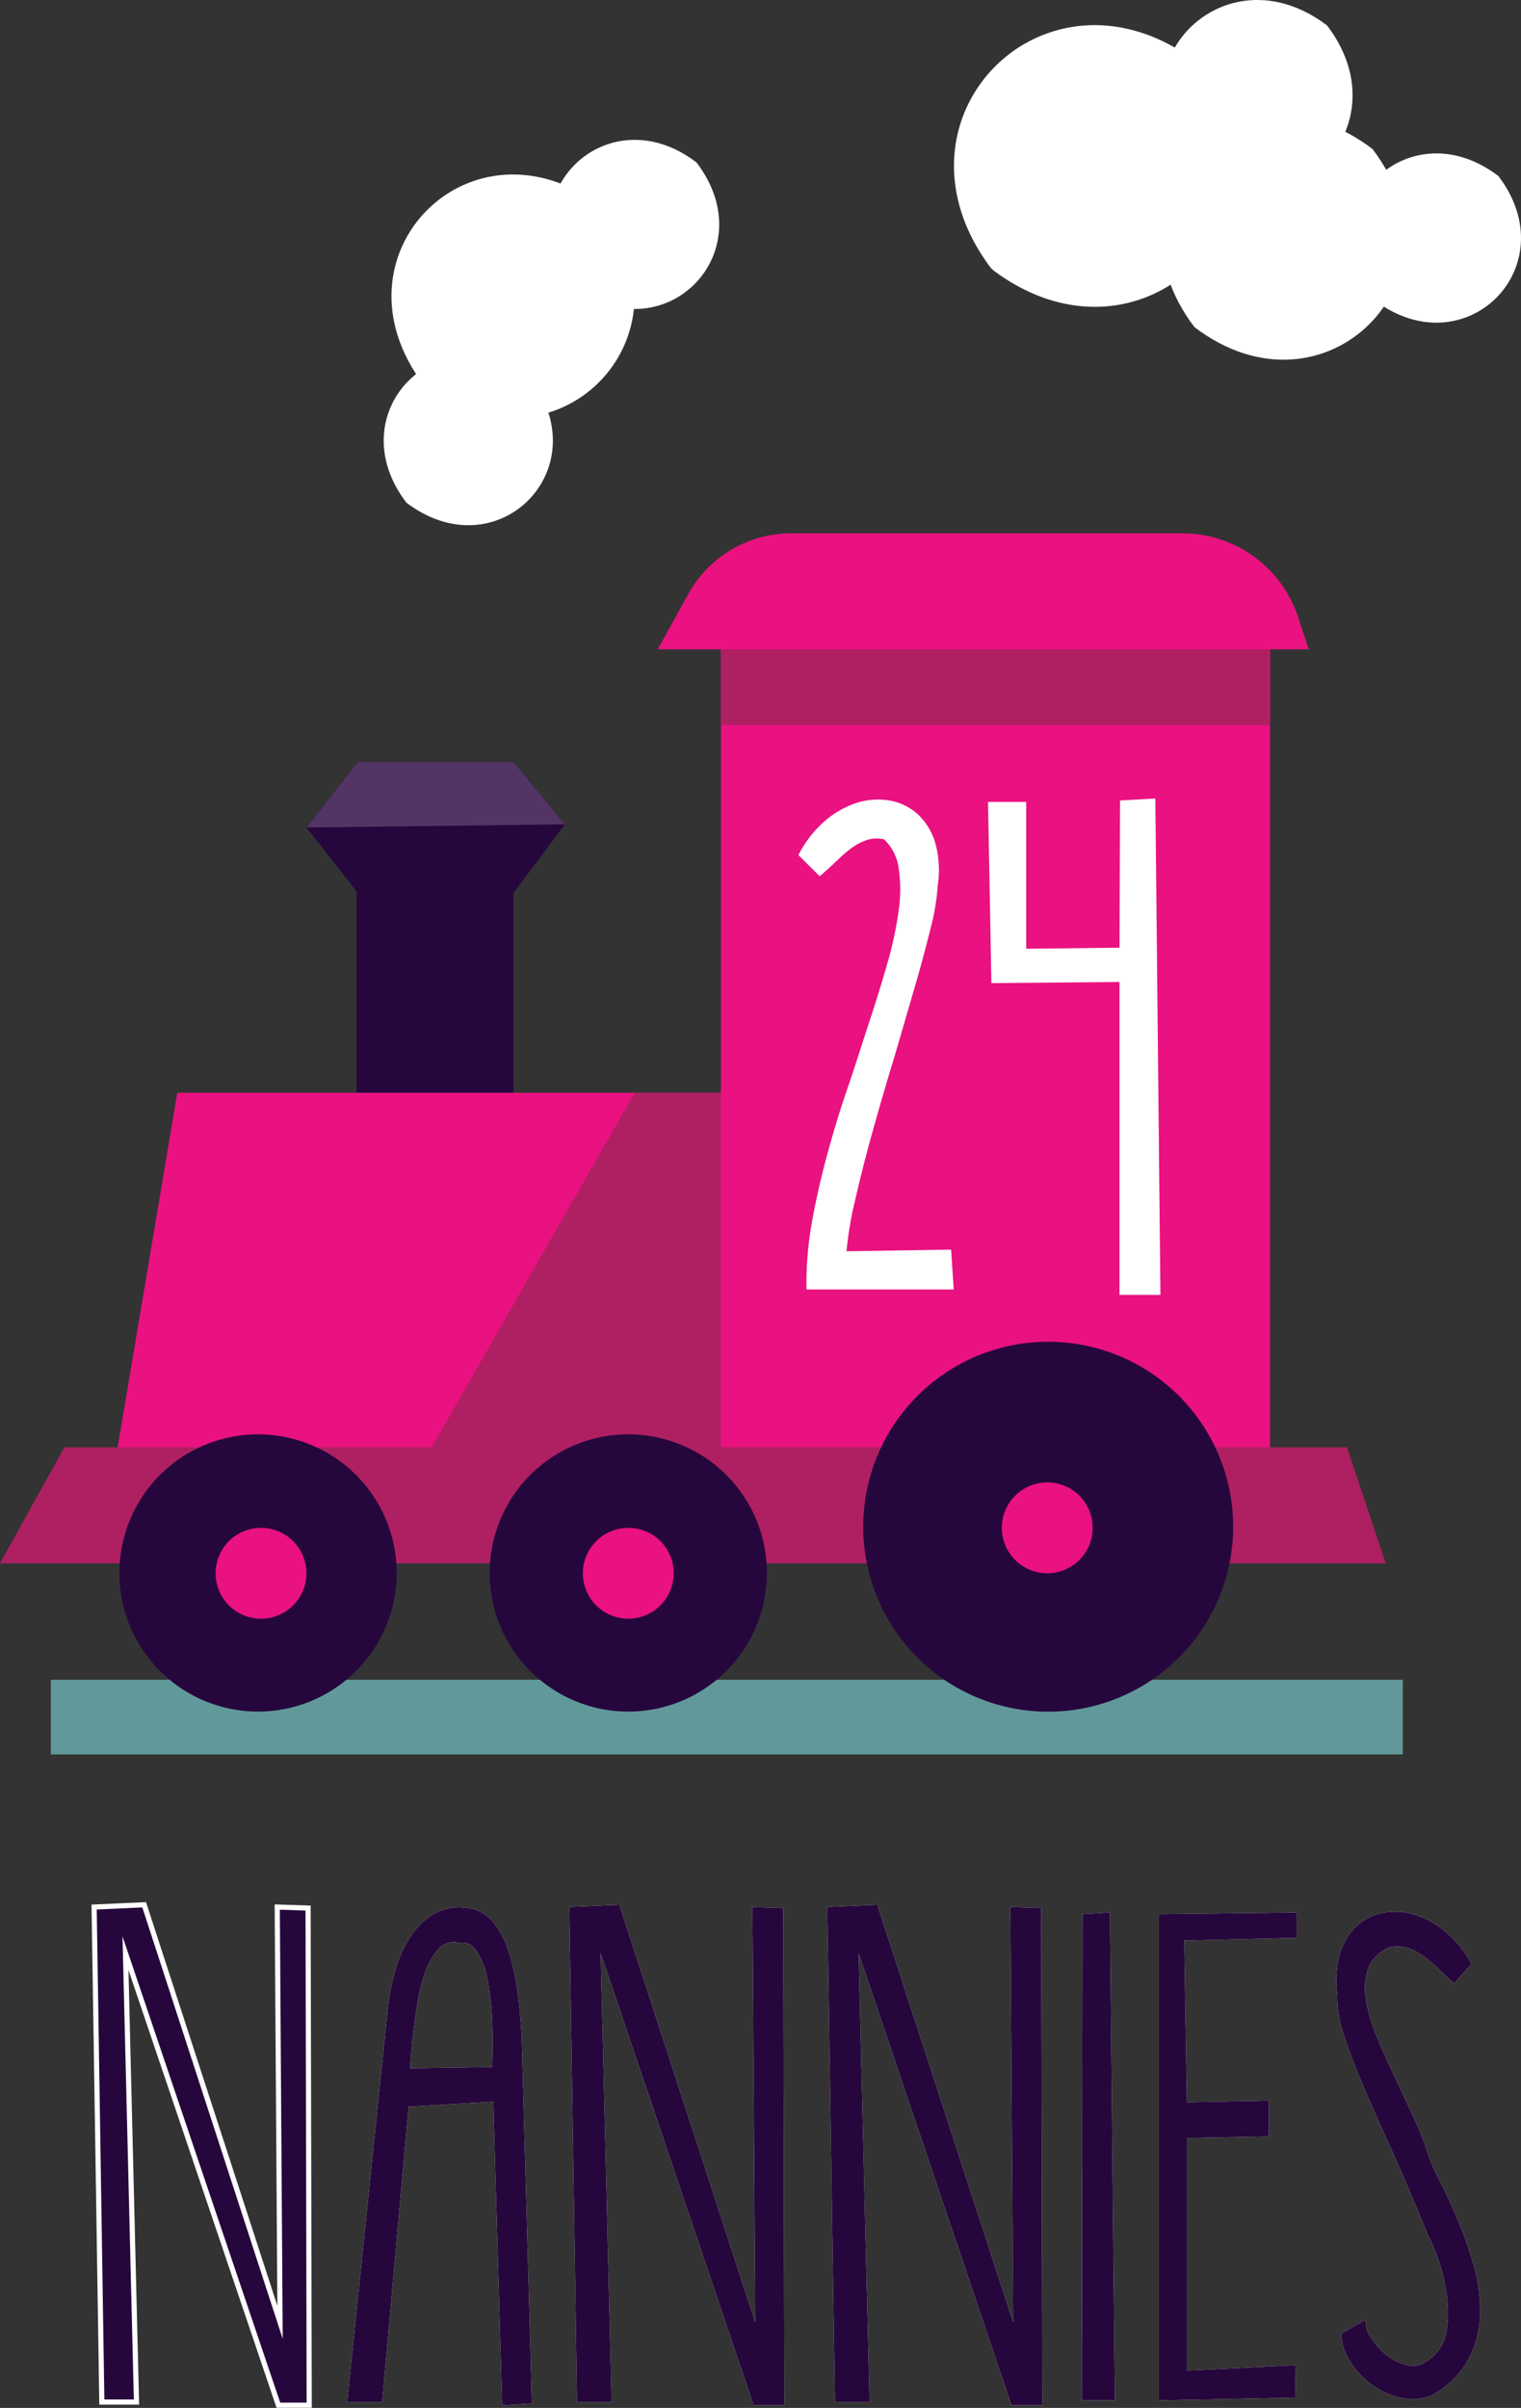 <svg xmlns="http://www.w3.org/2000/svg" viewBox="0 0 148.01 234.32"><rect x="0" y="0" width="148.01" height="234.32" fill="#333333" stroke="none"/><defs><style>.cls-1{fill:#61999a;}.cls-2{fill:#26073d;}.cls-3{fill:#e91280;}.cls-4{fill:#af2062;}.cls-5{fill:#fff;}.cls-6{fill:none;stroke:#fff;stroke-miterlimit:10;stroke-width:0.5px;}.cls-7{fill:#523565;}</style></defs><g id="Layer_2" data-name="Layer 2"><g id="Layer_1-2" data-name="Layer 1"><rect class="cls-1" x="4.95" y="163.46" width="131.56" height="7.27"/><rect class="cls-2" x="34.7" y="81.89" width="15.26" height="25.71"/><polygon class="cls-3" points="103.51 143.7 10.97 143.7 17.25 106.34 103.51 106.34 103.51 143.7"/><polygon class="cls-4" points="75.68 143.7 40.37 143.7 61.76 106.34 75.68 106.34 75.68 143.7"/><rect class="cls-3" x="70.15" y="60.26" width="53.44" height="83.44"/><polygon class="cls-4" points="134.84 152.13 0 152.13 6.27 140.84 131.07 140.84 134.84 152.13"/><path class="cls-2" d="M74.63,153.07a13.49,13.49,0,1,1-13.48-13.49,13.49,13.49,0,0,1,13.48,13.49"/><path class="cls-2" d="M38.6,153.07a13.49,13.49,0,1,1-13.49-13.49A13.49,13.49,0,0,1,38.6,153.07"/><rect class="cls-4" x="70.15" y="60.26" width="53.39" height="10.29"/><path class="cls-3" d="M127.36,63.19H64l3-5.42A11.41,11.41,0,0,1,77,51.9h38.1A11.84,11.84,0,0,1,126.3,60Z"/><path class="cls-5" d="M92.54,125.23H78.73a33.23,33.23,0,0,1,.51-6.16c.38-2.14.86-4.29,1.45-6.47s1.24-4.36,2-6.56,1.41-4.31,2.09-6.37,1.28-4,1.82-5.89a35.61,35.61,0,0,0,1.1-5.16,14.42,14.42,0,0,0,0-4.17,5,5,0,0,0-1.55-3,3.45,3.45,0,0,0-1.69,0,5.4,5.4,0,0,0-1.52.72,10.93,10.93,0,0,0-1.5,1.24c-.5.48-1.06,1-1.66,1.52L78,83.16A10.66,10.66,0,0,1,80.53,80a8.7,8.7,0,0,1,3-1.66,6.54,6.54,0,0,1,3-.19,5.27,5.27,0,0,1,2.57,1.23,6,6,0,0,1,1.66,2.68A9.64,9.64,0,0,1,91,86.16a21.1,21.1,0,0,1-.69,4.12q-.64,2.63-1.58,5.86t-2,6.85c-.74,2.41-1.42,4.77-2.07,7.09s-1.2,4.53-1.68,6.61a35.25,35.25,0,0,0-.88,5.33l10.22-.16Z"/><path class="cls-6" d="M92.54,125.23H78.73a33.23,33.23,0,0,1,.51-6.16c.38-2.14.86-4.29,1.45-6.47s1.24-4.36,2-6.56,1.41-4.31,2.09-6.37,1.28-4,1.82-5.89a35.61,35.61,0,0,0,1.1-5.16,14.42,14.42,0,0,0,0-4.17,5,5,0,0,0-1.55-3,3.45,3.45,0,0,0-1.69,0,5.4,5.4,0,0,0-1.52.72,10.93,10.93,0,0,0-1.5,1.24c-.5.48-1.06,1-1.66,1.52L78,83.16A10.66,10.66,0,0,1,80.53,80a8.7,8.7,0,0,1,3-1.66,6.54,6.54,0,0,1,3-.19,5.27,5.27,0,0,1,2.57,1.23,6,6,0,0,1,1.66,2.68A9.64,9.64,0,0,1,91,86.16a21.1,21.1,0,0,1-.69,4.12q-.64,2.63-1.58,5.86t-2,6.85c-.74,2.41-1.42,4.77-2.07,7.09s-1.2,4.53-1.68,6.61a35.25,35.25,0,0,0-.88,5.33l10.22-.16Z"/><polygon class="cls-5" points="96.4 78.29 99.61 78.29 99.61 92.58 109.19 92.47 109.24 78.13 112.18 77.97 112.67 125.76 109.19 125.76 109.19 95.31 96.72 95.42 96.4 78.29"/><polygon class="cls-6" points="96.4 78.29 99.61 78.29 99.61 92.58 109.19 92.47 109.24 78.13 112.18 77.97 112.67 125.76 109.19 125.76 109.19 95.31 96.72 95.42 96.4 78.29"/><polygon class="cls-2" points="9.16 185.58 14.03 185.36 27.25 225.99 26.98 185.58 29.98 185.68 30.09 234.06 27.09 234.06 12.21 190.07 13.28 233.75 9.91 233.75 9.16 185.58"/><polygon class="cls-6" points="9.16 185.58 14.03 185.36 27.25 225.99 26.98 185.58 29.98 185.68 30.09 234.06 27.09 234.06 12.21 190.07 13.28 233.75 9.91 233.75 9.16 185.58"/><path class="cls-5" d="M48.87,234.07,48,204.52l-8.24.49-2.57,28.74H33.78l4-38.7a20.61,20.61,0,0,1,.85-3.83,11.11,11.11,0,0,1,1.55-3.1,6.58,6.58,0,0,1,2.28-2,5,5,0,0,1,3-.45,3.64,3.64,0,0,1,2.33,1.15,7.73,7.73,0,0,1,1.55,2.65,18.73,18.73,0,0,1,.94,3.82q.32,2.17.48,4.74l1,35.86Zm-1-32.92a44.41,44.41,0,0,0,0-4.74,23.57,23.57,0,0,0-.48-4,7,7,0,0,0-1.07-2.62,1.62,1.62,0,0,0-1.71-.72,1.88,1.88,0,0,0-1.93.59,6.41,6.41,0,0,0-1.31,2.3,17.81,17.81,0,0,0-.78,3.16c-.18,1.14-.32,2.19-.43,3.16s-.18,1.74-.21,2.32-.05.81-.05.67Z"/><path class="cls-2" d="M48.87,234.07,48,204.52l-8.24.49-2.57,28.74H33.78l4-38.7a20.61,20.61,0,0,1,.85-3.83,11.11,11.11,0,0,1,1.55-3.1,6.58,6.58,0,0,1,2.28-2,5,5,0,0,1,3-.45,3.64,3.64,0,0,1,2.33,1.15,7.73,7.73,0,0,1,1.55,2.65,18.73,18.73,0,0,1,.94,3.82q.32,2.17.48,4.74l1,35.86Zm-1-32.92a44.41,44.41,0,0,0,0-4.74,23.57,23.57,0,0,0-.48-4,7,7,0,0,0-1.07-2.62,1.62,1.62,0,0,0-1.71-.72,1.88,1.88,0,0,0-1.93.59,6.41,6.41,0,0,0-1.31,2.3,17.81,17.81,0,0,0-.78,3.16c-.18,1.14-.32,2.19-.43,3.16s-.18,1.74-.21,2.32-.05.81-.05.67Z"/><polygon class="cls-5" points="55.4 185.58 60.27 185.36 73.49 225.99 73.22 185.58 76.22 185.68 76.33 234.06 73.33 234.06 58.45 190.07 59.52 233.75 56.15 233.75 55.4 185.58"/><polygon class="cls-2" points="55.4 185.58 60.27 185.36 73.49 225.99 73.22 185.58 76.22 185.68 76.33 234.06 73.33 234.06 58.45 190.07 59.52 233.75 56.15 233.75 55.4 185.58"/><polygon class="cls-5" points="80.5 185.58 85.37 185.36 98.59 225.99 98.32 185.58 101.32 185.68 101.43 234.06 98.43 234.06 83.55 190.07 84.62 233.75 81.25 233.75 80.5 185.58"/><polygon class="cls-2" points="80.5 185.58 85.37 185.36 98.59 225.99 98.32 185.58 101.32 185.68 101.43 234.06 98.43 234.06 83.55 190.07 84.62 233.75 81.25 233.75 80.5 185.58"/><polygon class="cls-5" points="105.34 186.27 108.01 186.11 108.49 233.59 105.28 233.59 105.34 186.27"/><polygon class="cls-2" points="105.34 186.27 108.01 186.11 108.49 233.59 105.28 233.59 105.34 186.27"/><polygon class="cls-5" points="112.78 186.27 112.83 186.27 126.21 186.11 126.21 188.57 115.24 188.84 115.5 204.58 123.48 204.42 123.48 207.9 115.5 208.06 115.5 230.69 126.1 230.16 126.05 233.32 112.78 233.59 112.78 186.27"/><polygon class="cls-2" points="112.78 186.27 112.83 186.27 126.21 186.11 126.21 188.57 115.24 188.84 115.5 204.58 123.48 204.42 123.48 207.9 115.5 208.06 115.5 230.69 126.1 230.16 126.05 233.32 112.78 233.59 112.78 186.27"/><path class="cls-5" d="M132.9,225.72a2.64,2.64,0,0,0,.48,1.71,6.74,6.74,0,0,0,1.5,1.71,5.07,5.07,0,0,0,2,1,2.14,2.14,0,0,0,1.87-.32,4.14,4.14,0,0,0,2-2.89,11.27,11.27,0,0,0,0-3.8,16.85,16.85,0,0,0-.88-3.48,13.6,13.6,0,0,0-.86-2q-2.09-5.13-3.77-8.83c-1.12-2.46-2.07-4.6-2.83-6.42a48.38,48.38,0,0,1-1.75-4.71,11.32,11.32,0,0,1-.53-3.59,9.66,9.66,0,0,1,.29-4.07,6,6,0,0,1,1.66-2.67,5.32,5.32,0,0,1,2.57-1.23,6.4,6.4,0,0,1,3,.18,8.81,8.81,0,0,1,3,1.66,10.79,10.79,0,0,1,2.54,3.13L141.52,193c-.61-.53-1.16-1-1.66-1.52a11.59,11.59,0,0,0-1.5-1.23,5.35,5.35,0,0,0-1.53-.73,3.41,3.41,0,0,0-1.68,0,3.79,3.79,0,0,0-2,2,5.89,5.89,0,0,0-.24,2.94,15,15,0,0,0,1,3.56c.52,1.27,1.09,2.56,1.71,3.88s1.25,2.64,1.87,4a27.11,27.11,0,0,1,1.48,3.75,18.46,18.46,0,0,0,1.12,2.54c.57,1.12,1.16,2.4,1.77,3.83a38.38,38.38,0,0,1,1.58,4.54,16,16,0,0,1,.59,4.74,10.06,10.06,0,0,1-1.18,4.39,9,9,0,0,1-3.72,3.51,5.57,5.57,0,0,1-3.08.08,7.61,7.61,0,0,1-2.76-1.37,8,8,0,0,1-2-2.27,5,5,0,0,1-.78-2.54Z"/><path class="cls-2" d="M132.9,225.72a2.64,2.64,0,0,0,.48,1.71,6.74,6.74,0,0,0,1.5,1.71,5.07,5.07,0,0,0,2,1,2.14,2.14,0,0,0,1.87-.32,4.14,4.14,0,0,0,2-2.89,11.27,11.27,0,0,0,0-3.8,16.85,16.85,0,0,0-.88-3.48,13.6,13.6,0,0,0-.86-2q-2.09-5.13-3.77-8.83c-1.12-2.46-2.07-4.6-2.83-6.42a48.38,48.38,0,0,1-1.75-4.71,11.32,11.32,0,0,1-.53-3.59,9.66,9.66,0,0,1,.29-4.07,6,6,0,0,1,1.66-2.67,5.32,5.32,0,0,1,2.57-1.23,6.4,6.4,0,0,1,3,.18,8.81,8.81,0,0,1,3,1.66,10.79,10.79,0,0,1,2.54,3.13L141.52,193c-.61-.53-1.16-1-1.66-1.52a11.59,11.59,0,0,0-1.5-1.23,5.35,5.35,0,0,0-1.53-.73,3.41,3.41,0,0,0-1.68,0,3.79,3.79,0,0,0-2,2,5.89,5.89,0,0,0-.24,2.94,15,15,0,0,0,1,3.56c.52,1.27,1.09,2.56,1.71,3.88s1.25,2.64,1.87,4a27.11,27.11,0,0,1,1.48,3.75,18.46,18.46,0,0,0,1.12,2.54c.57,1.12,1.16,2.4,1.77,3.83a38.38,38.38,0,0,1,1.58,4.54,16,16,0,0,1,.59,4.74,10.06,10.06,0,0,1-1.18,4.39,9,9,0,0,1-3.72,3.51,5.57,5.57,0,0,1-3.08.08,7.61,7.61,0,0,1-2.76-1.37,8,8,0,0,1-2-2.27,5,5,0,0,1-.78-2.54Z"/><path class="cls-3" d="M29.82,153.09a4.42,4.42,0,1,1-4.42-4.41,4.42,4.42,0,0,1,4.42,4.41"/><path class="cls-3" d="M65.56,153.09a4.42,4.42,0,1,1-4.41-4.41,4.41,4.41,0,0,1,4.41,4.41"/><path class="cls-2" d="M120,148.57a18,18,0,1,1-18-18,18,18,0,0,1,18,18"/><path class="cls-3" d="M106.33,148.68a4.42,4.42,0,1,1-4.42-4.42,4.41,4.41,0,0,1,4.42,4.42"/><polygon class="cls-2" points="49.96 86.9 34.83 86.9 29.82 80.53 34.83 74.15 49.96 74.15 54.98 80.21 49.96 86.9"/><polygon class="cls-7" points="29.82 80.53 34.83 74.15 49.96 74.15 54.98 80.22 29.82 80.53"/><path class="cls-5" d="M51.6,36.85c6.71,8.81-3.24,18.77-12.06,12.06C32.83,40.1,42.79,30.14,51.6,36.85"/><path class="cls-5" d="M67.78,15.81c6.72,8.81-3.24,18.77-12.06,12.06C49,19.06,59,9.1,67.78,15.81"/><path class="cls-5" d="M145.81,17.13c6.71,8.82-3.25,18.78-12.07,12.07C127,20.38,137,10.42,145.81,17.13"/><path class="cls-5" d="M116.76,6.38c10.72,14.52-5.49,30.73-20,20a1.92,1.92,0,0,1-.45-.45c-10.73-14.52,5.49-30.74,20-20a2.18,2.18,0,0,1,.45.46"/><path class="cls-5" d="M129.14,2.48c7.56,9.92-3.66,21.14-13.59,13.59C108,6.14,119.21-5.08,129.14,2.48"/><path class="cls-5" d="M133.56,14.5c9.64,12.66-4.67,27-17.33,17.33-9.64-12.66,4.67-27,17.33-17.33"/><path class="cls-5" d="M58.59,20.16c9.64,12.66-4.67,27-17.33,17.33h0c-9.65-12.67,4.67-27,17.33-17.34Z"/></g></g></svg>